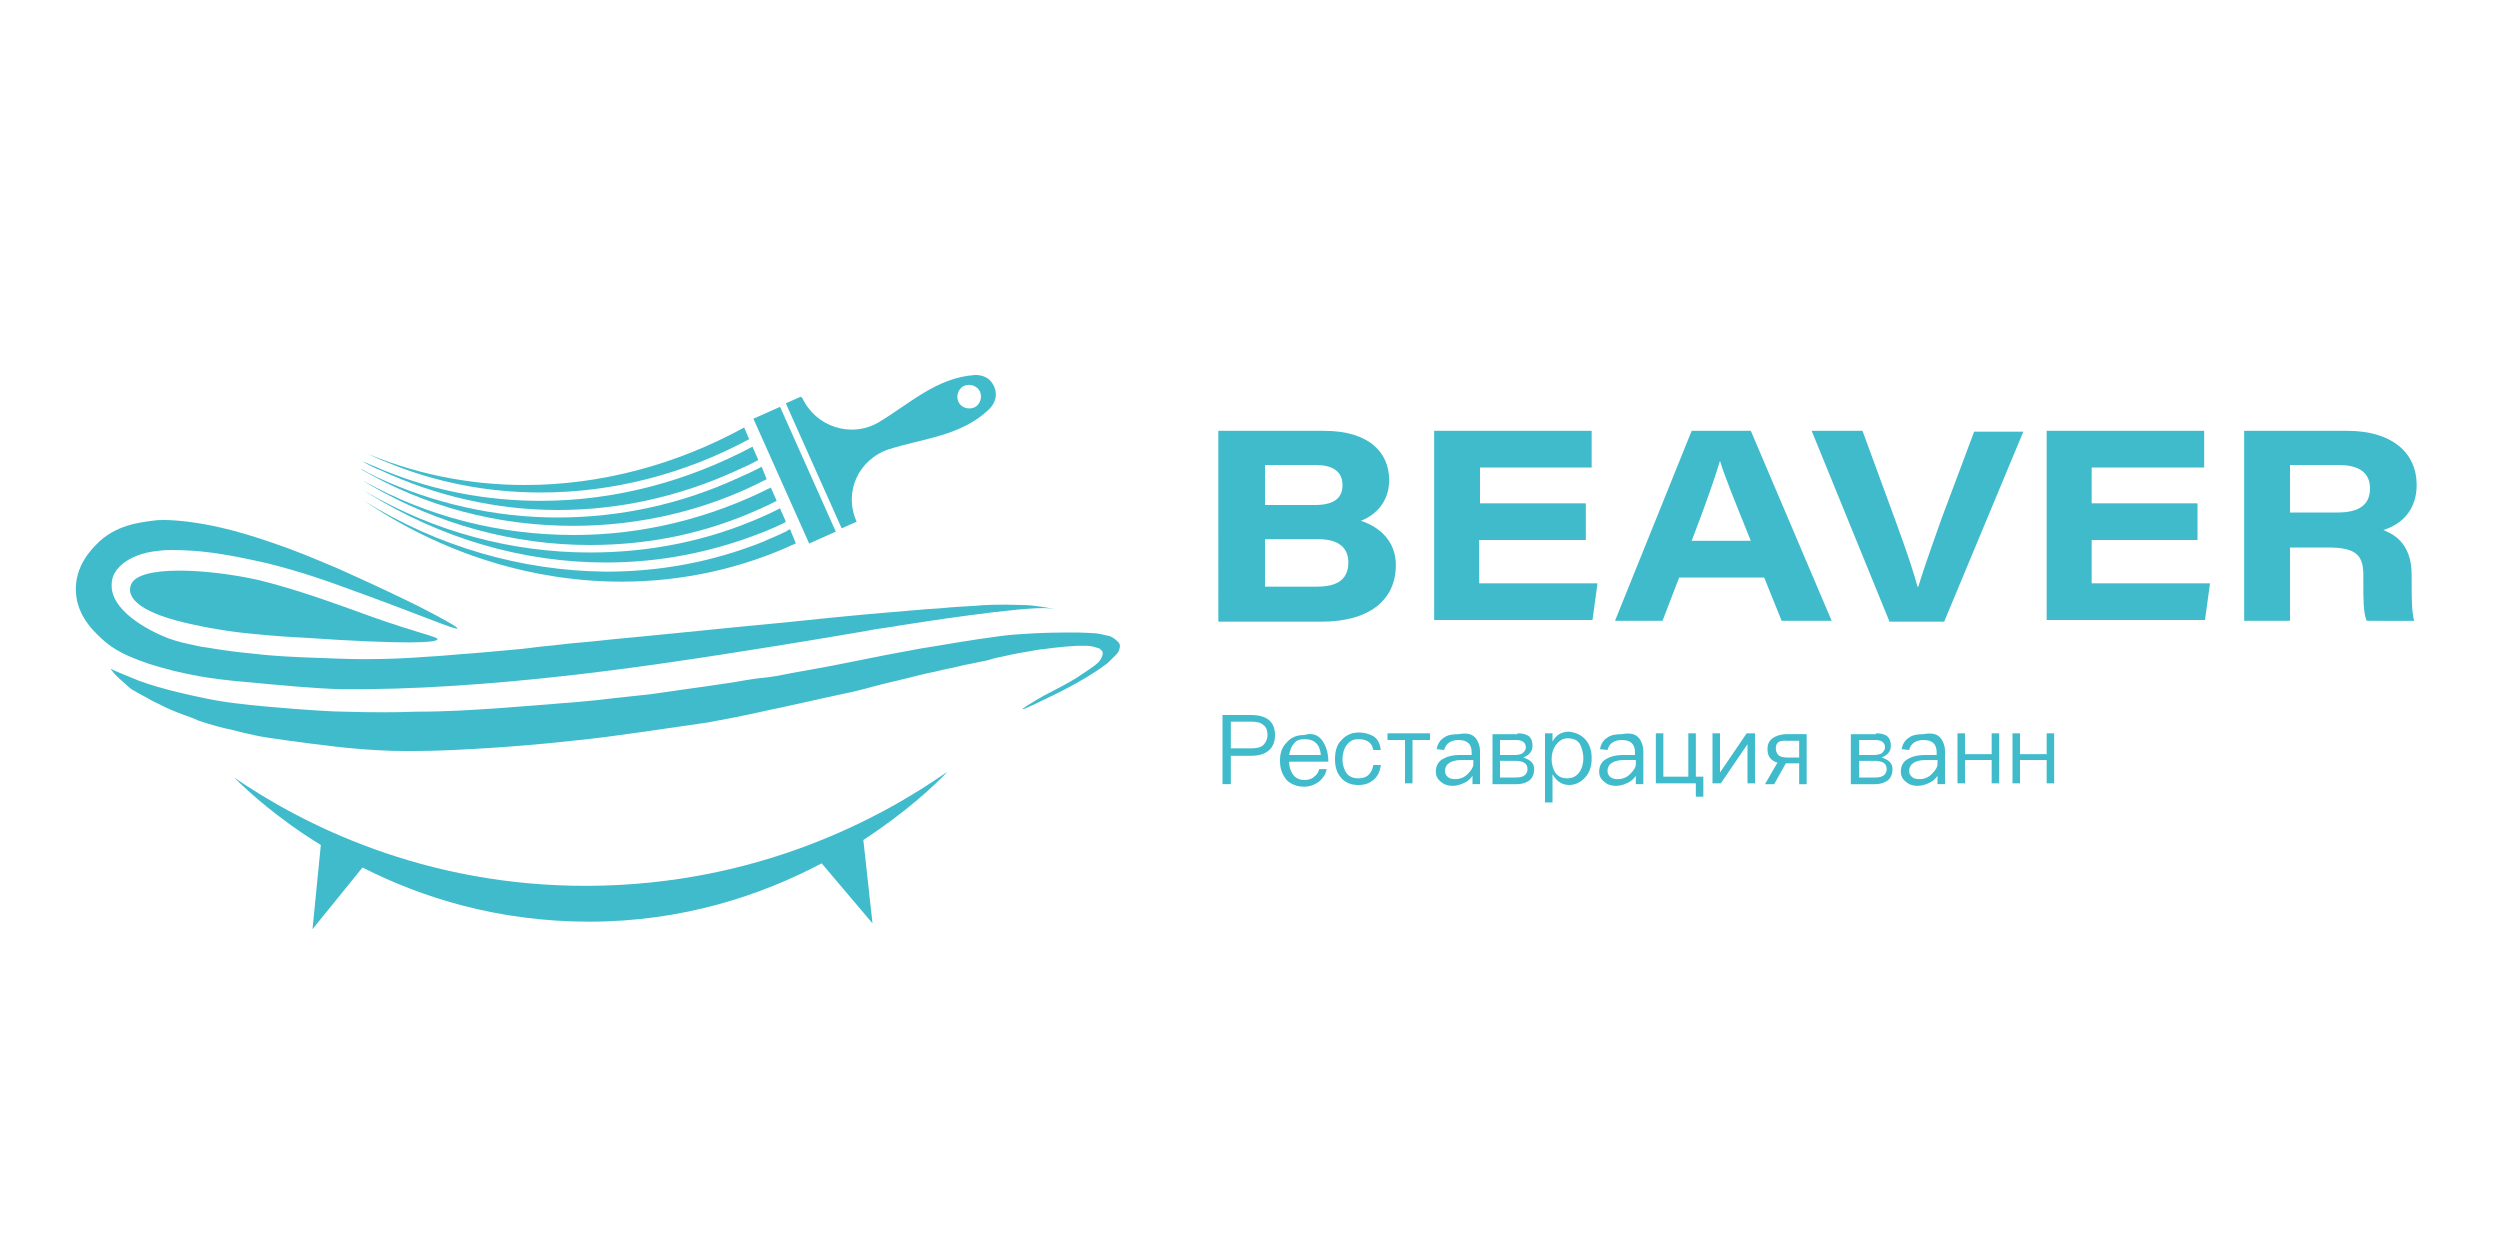 <?xml version="1.0" encoding="utf-8"?>
<!-- Generator: Adobe Illustrator 24.0.3, SVG Export Plug-In . SVG Version: 6.00 Build 0)  -->
<svg version="1.1" id="Warstwa_1" xmlns="http://www.w3.org/2000/svg" xmlns:xlink="http://www.w3.org/1999/xlink" x="0px" y="0px"
	 viewBox="0 0 300 150" style="enable-background:new 0 0 300 150;" xml:space="preserve">
<style type="text/css">
	.st0{fill:#3FBBCB;}
</style>
<g>
	<g>
		<g>
			<path class="st0" d="M146.3,51.7h12.6c5.5,0,7.8,2.7,7.8,5.9c0,2.6-1.6,4.2-3.4,4.9c2.2,0.7,4.2,2.4,4.2,5.3
				c0,4.3-3.3,6.8-8.9,6.8h-12.4V51.7z M157.8,60.6c2.5,0,3.3-1,3.3-2.4c0-1.7-1.3-2.4-3.2-2.4h-6.1v4.8H157.8z M151.7,70.4h6.3
				c2.1,0,3.8-0.6,3.8-2.9c0-1.8-1.2-2.8-3.6-2.8h-6.4V70.4z"/>
			<path class="st0" d="M190.2,64.8h-12.7V70h14.2l-0.6,4.4h-19V51.7h18.9v4.4h-13.4v4.3h12.7V64.8z"/>
			<path class="st0" d="M201.5,69.3l-2,5.2h-5.7l9.2-22.8h7.1l9.7,22.8h-6l-2.1-5.2H201.5z M210.1,64.9c-2.1-5.2-3.2-7.9-3.7-9.6h0
				c-0.5,1.7-1.7,5.2-3.4,9.6H210.1z"/>
			<path class="st0" d="M226.7,74.5l-9.3-22.8h6.1l4,10.9c1.5,4.1,2.2,6.3,2.6,7.8h0.1c0.4-1.3,0.7-2.3,2.8-8.2l3.9-10.4h5.9
				l-9.5,22.8H226.7z"/>
			<path class="st0" d="M263.8,64.8H251V70h14.2l-0.6,4.4h-19V51.7h18.9v4.4H251v4.3h12.7V64.8z"/>
			<path class="st0" d="M274.8,65.7v8.8h-5.5V51.7h12.4c5.3,0,8.3,2.6,8.3,6.5c0,2.9-1.7,4.7-4,5.4c0.9,0.4,3.4,1.3,3.4,5.4v1.1
				c0,1.6,0,3.3,0.3,4.4H284c-0.4-1-0.4-2.4-0.4-4.8v-0.7c0-2.3-0.8-3.3-4.2-3.3H274.8z M274.8,61.5h5.7c2.7,0,3.9-1,3.9-2.9
				c0-1.8-1.2-2.8-3.8-2.8h-5.8V61.5z"/>
		</g>
		<g>
			<path class="st0" d="M150.1,85.8c1.9,0,2.9,0.8,2.9,2.4c0,1.6-1,2.5-2.9,2.5h-2.4v3.4h-1v-8.3H150.1z M147.7,89.8h2.4
				c0.7,0,1.2-0.1,1.5-0.4c0.3-0.3,0.5-0.7,0.5-1.2c0-0.6-0.2-1-0.5-1.2c-0.3-0.3-0.8-0.4-1.5-0.4h-2.4V89.8z"/>
			<path class="st0" d="M158.7,88.9c0.4,0.6,0.7,1.4,0.7,2.5h-4.7c0,0.7,0.2,1.2,0.5,1.6c0.3,0.4,0.8,0.6,1.3,0.6
				c0.5,0,0.9-0.1,1.2-0.4c0.3-0.2,0.5-0.5,0.6-0.9h0.9c-0.1,0.6-0.4,1-0.8,1.4c-0.5,0.4-1.1,0.7-1.9,0.7c-0.9,0-1.6-0.3-2.1-0.8
				c-0.5-0.6-0.8-1.3-0.8-2.3c0-0.9,0.2-1.6,0.8-2.2c0.5-0.6,1.2-0.9,2.1-0.9C157.5,87.9,158.2,88.2,158.7,88.9z M155.3,89.2
				c-0.3,0.3-0.5,0.8-0.6,1.4h3.8c-0.1-1.3-0.8-1.9-1.9-1.9C156,88.7,155.6,88.8,155.3,89.2z"/>
			<path class="st0" d="M164.9,88.4c0.5,0.4,0.7,0.9,0.8,1.6h-0.9c-0.1-0.5-0.3-0.8-0.6-1c-0.3-0.2-0.7-0.3-1.2-0.3
				c-0.6,0-1,0.2-1.4,0.7c-0.3,0.4-0.5,1-0.5,1.7c0,0.7,0.2,1.3,0.5,1.7c0.3,0.4,0.8,0.6,1.4,0.6c1,0,1.6-0.5,1.8-1.6h0.9
				c-0.1,0.8-0.4,1.4-0.9,1.8c-0.5,0.4-1,0.6-1.8,0.6c-0.9,0-1.6-0.3-2.1-0.9c-0.5-0.6-0.7-1.3-0.7-2.2s0.2-1.7,0.7-2.2
				c0.5-0.6,1.2-1,2.1-1C163.8,87.9,164.4,88.1,164.9,88.4z"/>
			<path class="st0" d="M171.6,88v0.8h-2.1v5.2h-0.9v-5.2h-2.1V88H171.6z"/>
			<path class="st0" d="M177.1,88.6c0.3,0.4,0.5,0.9,0.5,1.6v3.9h-0.9v-1c-0.2,0.3-0.5,0.6-0.9,0.8c-0.4,0.2-0.9,0.4-1.5,0.4
				c-0.6,0-1.1-0.2-1.4-0.5c-0.4-0.3-0.6-0.7-0.6-1.2c0-0.7,0.3-1.2,0.8-1.5c0.5-0.3,1.2-0.5,2.1-0.5l1.4,0v-0.3
				c0-1-0.5-1.5-1.6-1.5c-0.4,0-0.8,0.1-1.1,0.3c-0.3,0.2-0.5,0.5-0.6,0.9l-0.9-0.1c0.1-0.6,0.4-1.1,0.9-1.4c0.4-0.3,1-0.4,1.7-0.4
				C176.1,87.9,176.7,88.1,177.1,88.6z M175.4,91.2c-1.3,0-2,0.5-2,1.3c0,0.3,0.1,0.5,0.3,0.7c0.2,0.2,0.5,0.3,0.9,0.3
				c0.6,0,1.1-0.2,1.5-0.6c0.4-0.4,0.7-0.8,0.7-1.2v-0.5L175.4,91.2z"/>
			<path class="st0" d="M182.1,88c0.6,0,1,0.1,1.3,0.3c0.3,0.2,0.5,0.6,0.5,1.2c0,0.7-0.4,1.1-1.1,1.4c0.9,0.3,1.3,0.7,1.3,1.4
				c0,0.6-0.2,1-0.5,1.3c-0.4,0.3-0.9,0.5-1.6,0.5h-2.9v-6H182.1z M180,90.6h1.8c0.4,0,0.7-0.1,0.9-0.2c0.2-0.2,0.4-0.4,0.4-0.7
				c0-0.6-0.4-0.9-1.2-0.9H180V90.6z M180,93.3h1.9c0.5,0,0.9-0.1,1.1-0.3c0.2-0.2,0.3-0.4,0.3-0.7c0-0.7-0.5-1-1.5-1H180V93.3z"/>
			<path class="st0" d="M190.3,88.8c0.5,0.6,0.7,1.3,0.7,2.2c0,0.9-0.2,1.6-0.7,2.2c-0.5,0.6-1.2,1-2,1s-1.5-0.4-2-1.3v3.4h-0.9V88
				h0.9v1c0.4-0.8,1.1-1.2,2-1.2C189.1,87.9,189.8,88.2,190.3,88.8z M186.7,89.4c-0.3,0.4-0.5,1-0.5,1.6v0.1c0,0.7,0.2,1.3,0.5,1.7
				c0.3,0.4,0.8,0.6,1.3,0.6c0.7,0,1.1-0.2,1.5-0.7c0.3-0.4,0.5-1,0.5-1.7c0-0.7-0.2-1.3-0.4-1.7c-0.3-0.5-0.8-0.7-1.5-0.7
				C187.5,88.6,187.1,88.9,186.7,89.4z"/>
			<path class="st0" d="M196.7,88.6c0.3,0.4,0.5,0.9,0.5,1.6v3.9h-0.9v-1c-0.2,0.3-0.5,0.6-0.9,0.8c-0.4,0.2-0.9,0.4-1.5,0.4
				c-0.6,0-1.1-0.2-1.4-0.5c-0.4-0.3-0.6-0.7-0.6-1.2c0-0.7,0.3-1.2,0.8-1.5c0.5-0.3,1.2-0.5,2.1-0.5l1.4,0v-0.3
				c0-1-0.5-1.5-1.6-1.5c-0.4,0-0.8,0.1-1.1,0.3c-0.3,0.2-0.5,0.5-0.6,0.9l-0.9-0.1c0.1-0.6,0.4-1.1,0.9-1.4c0.4-0.3,1-0.4,1.7-0.4
				C195.7,87.9,196.3,88.1,196.7,88.6z M194.9,91.2c-1.3,0-2,0.5-2,1.3c0,0.3,0.1,0.5,0.3,0.7c0.2,0.2,0.5,0.3,0.9,0.3
				c0.6,0,1.1-0.2,1.5-0.6c0.4-0.4,0.7-0.8,0.7-1.2v-0.5L194.9,91.2z"/>
			<path class="st0" d="M199.6,88v5.2h3V88h0.9v5.2h0.9v2.4h-0.9v-1.6h-4.8v-6H199.6z"/>
			<path class="st0" d="M206.4,88v4.7l3.2-4.7h1v6h-0.9v-4.7l-3.2,4.7h-1v-6H206.4z"/>
			<path class="st0" d="M216.8,94.1h-0.9v-2.5h-1.6l-1.4,2.5h-1.1l1.5-2.6c-0.2,0-0.3-0.1-0.5-0.2c-0.5-0.3-0.7-0.8-0.7-1.4
				c0-0.6,0.2-1,0.6-1.3c0.4-0.3,1-0.5,1.7-0.5h2.4V94.1z M213.1,89.8c0,0.3,0.1,0.6,0.3,0.8c0.2,0.2,0.6,0.3,1,0.3h1.5v-2h-1.4
				C213.5,88.8,213.1,89.1,213.1,89.8z"/>
			<path class="st0" d="M225.1,88c0.6,0,1,0.1,1.3,0.3c0.3,0.2,0.5,0.6,0.5,1.2c0,0.7-0.4,1.1-1.1,1.4c0.9,0.3,1.3,0.7,1.3,1.4
				c0,0.6-0.2,1-0.5,1.3c-0.4,0.3-0.9,0.5-1.6,0.5h-2.9v-6H225.1z M223.1,90.6h1.8c0.4,0,0.7-0.1,0.9-0.2c0.2-0.2,0.4-0.4,0.4-0.7
				c0-0.6-0.4-0.9-1.2-0.9h-1.9V90.6z M223.1,93.3h1.9c0.5,0,0.9-0.1,1.1-0.3c0.2-0.2,0.3-0.4,0.3-0.7c0-0.7-0.5-1-1.5-1h-1.8V93.3z
				"/>
			<path class="st0" d="M232.9,88.6c0.3,0.4,0.5,0.9,0.5,1.6v3.9h-0.9v-1c-0.2,0.3-0.5,0.6-0.9,0.8c-0.4,0.2-0.9,0.4-1.5,0.4
				c-0.6,0-1.1-0.2-1.4-0.5c-0.4-0.3-0.6-0.7-0.6-1.2c0-0.7,0.3-1.2,0.8-1.5c0.5-0.3,1.2-0.5,2.1-0.5l1.4,0v-0.3
				c0-1-0.5-1.5-1.6-1.5c-0.4,0-0.8,0.1-1.1,0.3c-0.3,0.2-0.5,0.5-0.6,0.9l-0.9-0.1c0.1-0.6,0.4-1.1,0.9-1.4c0.4-0.3,1-0.4,1.7-0.4
				C231.9,87.9,232.5,88.1,232.9,88.6z M231.1,91.2c-1.3,0-2,0.5-2,1.3c0,0.3,0.1,0.5,0.3,0.7c0.2,0.2,0.5,0.3,0.9,0.3
				c0.6,0,1.1-0.2,1.5-0.6c0.4-0.4,0.7-0.8,0.7-1.2v-0.5L231.1,91.2z"/>
			<path class="st0" d="M235.8,88v2.5h3.2V88h0.9v6h-0.9v-2.8h-3.2v2.8h-0.9v-6H235.8z"/>
			<path class="st0" d="M242.4,88v2.5h3.2V88h0.9v6h-0.9v-2.8h-3.2v2.8h-0.9v-6H242.4z"/>
		</g>
	</g>
	<g>
		<g>
			<path class="st0" d="M54.9,75.4c0.1-0.2-4.5-2.6-6-3.3c-3.5-1.7-6.4-3-8.4-3.9c-3.1-1.3-5.2-2.2-8.2-3.2
				c-4.7-1.6-7.5-2.1-9.8-2.4c-2.5-0.3-3.7-0.2-4.3-0.1c-1.4,0.2-4.4,0.5-6.6,2.8C11,65.9,9,67.9,9.1,70.9c0.1,3.2,2.5,5.2,3.5,6.1
				c1.2,1,2.5,1.7,5.1,2.6c4.6,1.5,8.4,1.9,10.3,2.1c6.4,0.6,9.6,0.9,12.8,1c17.6,0.2,37.7-2.9,46.1-4.2c1.3-0.2,8.9-1.4,13-2.1
				c0.5-0.1,2.5-0.4,5.2-0.9c1.3-0.2,2.2-0.3,2.6-0.4c1.9-0.3,15.2-2.4,18.2-2.1c0.1,0,0.8,0.1,0.8,0.1l0,0c0,0-1.1-0.2-1.8-0.3
				c-0.7-0.1-1.4-0.2-2.4-0.2c-2.4-0.1-4.6,0-5.5,0.1c-1.4,0.1-2.3,0.1-4.2,0.3c-2,0.1-4.9,0.4-8.6,0.7c-2.1,0.2-3.3,0.3-5.2,0.5
				c-6.6,0.7-7.2,0.7-15.1,1.5c-5.2,0.5-5.8,0.6-10.2,1c-4.5,0.5-4.6,0.4-6.9,0.7c-3.2,0.3-3.1,0.4-5.6,0.6c-2,0.2-3.5,0.3-4.5,0.4
				c-1.7,0.1-3.3,0.3-5.3,0.4c-2.7,0.2-4.9,0.3-7.7,0.3c-2.2,0-3.8-0.1-6.8-0.2c-2.5-0.1-4.4-0.2-6.9-0.5c-3.2-0.3-5-0.7-5.9-0.8
				c-1.9-0.4-2.8-0.6-3.9-1c-2.6-1-6.9-3.4-6.8-6.4c0-0.7,0.2-1.2,0.4-1.5c0,0,1.1-2.2,5.2-2.6c0.7-0.1,1.5-0.1,1.5-0.1
				c1.6,0,3.7,0.1,6.1,0.5c1.2,0.2,2.9,0.5,5.5,1.1c4,1,7.1,2.1,9,2.8C50.3,73.7,54.8,75.7,54.9,75.4z"/>
			<g>
				<path class="st0" d="M103.6,100.8c5.2-3.4,8.6-6.6,10.1-8.2c-8,5.6-22.8,13.6-43.1,13.7c-19.8,0.1-34.5-7.5-42.5-13
					c1.7,1.7,5.2,4.9,10.4,8.1l-1,10.1l6-7.4l0,0c7.1,3.6,16.2,6.5,27.2,6.5c11.3,0,20.7-3.2,27.9-7l6.1,7.2L103.6,100.8z"/>
				<path class="st0" d="M52.5,76.7c0-0.3-2.3-0.7-8.2-2.8c-1.9-0.7-2.2-0.8-3.9-1.4c-2.2-0.8-6.1-2.1-9.4-2.9
					c-5.8-1.3-14.4-1.9-15.3,0.6c-0.1,0.3-0.1,0.6-0.1,0.7c0.3,2.3,5,3.5,7.8,4.1c0.6,0.1,2.1,0.5,5.4,0.9c4.4,0.5,7.3,0.6,7.3,0.6
					C49.3,77.4,52.5,77.1,52.5,76.7z"/>
				<path class="st0" d="M122.7,85.1c0,0.1,1.5-0.6,2.7-1.2c0,0,4.4-2,7.2-4.1c0.2-0.1,0.5-0.4,1.2-1.1c0.2-0.2,0.4-0.4,0.5-0.7
					c0-0.1,0.2-0.5,0-0.8c-0.1-0.2-0.3-0.3-0.5-0.5c-0.4-0.3-0.7-0.4-0.8-0.4c-0.8-0.2-1.4-0.3-1.5-0.3c-1.5-0.1-2.5-0.1-2.5-0.1
					c-1.6,0-3.9,0-6.6,0.2c-1.7,0.1-2.9,0.3-5,0.6c-2.7,0.4-4.8,0.8-6.8,1.1c-2.1,0.4-3.7,0.7-4.3,0.8c-2.1,0.4-2.4,0.5-4.5,0.9
					c-1.5,0.3-2.5,0.5-4.2,0.8c-2.2,0.4-3.4,0.6-4.3,0.8c-1.8,0.3-1.9,0.2-3.7,0.5c-1.7,0.3-1.7,0.3-3.8,0.6
					c-1.2,0.2-2.2,0.3-4.2,0.6c-2.2,0.3-3.3,0.5-4.4,0.6c-1.7,0.2-3,0.3-5.4,0.6c-1.3,0.1-2.8,0.3-4.6,0.4c-0.9,0.1-3.8,0.3-7.6,0.6
					c-3.1,0.2-5.9,0.4-9.7,0.4c-2.5,0.1-5.1,0.1-8.6,0c-1.3,0-4.7-0.2-9.2-0.6c-3.1-0.3-5.3-0.5-8.4-1.2c0,0-4-0.8-7-1.9
					c-0.7-0.3-3-1.2-3.3-1.4c0,0-0.1-0.1-0.1,0c0,0,0.5,0.7,1.1,1.2c0.2,0.2,0.6,0.5,1,0.9c0.3,0.3,0.7,0.5,1.6,1
					c0.8,0.4,1.2,0.7,1.9,1c1.3,0.7,2.4,1.1,3.2,1.4c0.6,0.2,1.1,0.4,1.8,0.7c1.5,0.5,2.6,0.8,4,1.1c1.5,0.4,2.6,0.6,3,0.7
					c0.4,0.1,1.7,0.3,3.9,0.6c2.8,0.4,4.9,0.6,5.5,0.7c1.7,0.2,3.9,0.4,6.7,0.5c0.7,0,3,0.1,7.4-0.1c1.7-0.1,7-0.3,14.2-1.1
					c3-0.3,5.2-0.6,8-1c3.5-0.5,5.5-0.8,8.3-1.2c2.1-0.4,3.9-0.7,7.4-1.5c2-0.4,4.1-0.9,6.4-1.4c2.8-0.6,4.2-0.9,5.3-1.2
					c1.8-0.5,2.3-0.6,4.8-1.2c0.8-0.2,1.9-0.5,3.4-0.8c0.4-0.1,1.2-0.3,2.7-0.6c1.1-0.3,1.5-0.3,2.3-0.5c1.6-0.3,1.4-0.3,2.1-0.5
					c1.8-0.4,2.7-0.6,4-0.8c1-0.2,1.7-0.3,1.9-0.3c0,0,2-0.3,4-0.4c0.2,0,0.5,0,1.2,0c0.1,0,0.4,0,0.8,0.1c0.4,0.1,0.6,0.2,0.7,0.2
					c0.1,0.1,0.3,0.2,0.4,0.4c0,0.1,0.1,0.3-0.1,0.7c-0.3,0.7-1,1.1-2.8,2.3c-0.1,0.1-0.2,0.1-0.3,0.2c-0.3,0.2-0.7,0.4-1.4,0.8
					c-0.4,0.2-1.1,0.6-1.9,1C125.7,83.2,122.6,85,122.7,85.1z"/>
			</g>
		</g>
		<g>
			<g>
				<path id="XMLID_18_" class="st0" d="M89.3,51.3C81.1,55.8,72,58.2,63,58.2c-6.9,0-13.6-1.4-19.7-4.1c0.2,0.1,0.5,0.2,0.7,0.3
					c0.8,0.4,1.7,0.8,2.5,1.1c5.8,2.4,12,3.6,18.4,3.6c8.6,0,17.2-2.2,25-6.4L89.3,51.3z"/>
				<path id="XMLID_16_" class="st0" d="M91.4,56c-0.9,0.5-1.8,0.9-2.7,1.3c-6.9,3.2-14.3,4.8-21.8,4.8c-7.5,0-15-1.7-21.8-4.9
					c-0.6-0.3-1.2-0.6-1.7-0.9c0,0,0,0-0.1,0c7.7,4.5,16.4,6.8,25.5,6.8c8.1,0,16.1-1.9,23.2-5.6L91.4,56z"/>
				<path id="XMLID_14_" class="st0" d="M43.6,58.8c0.2,0.1,0.4,0.3,0.6,0.4c8.7,5.4,18.5,8.3,28.5,8.3c6.4,0,12.6-1.2,18.5-3.5
					c0.6-0.2,1.2-0.5,1.7-0.7c0.3-0.1,0.6-0.3,0.9-0.4c0.2-0.1,0.4-0.2,0.5-0.3L93.6,61c-0.4,0.2-0.8,0.4-1.2,0.6
					c-0.3,0.1-0.6,0.3-0.9,0.4C85,64.9,78,66.3,70.8,66.3c-9.4,0-18.7-2.5-26.9-7.3C43.8,58.9,43.7,58.9,43.6,58.8z"/>
			</g>
			<g>
				<g id="XMLID_19_">
					<path id="XMLID_21_" class="st0" d="M96.1,47.6l-1.8,0.8l6.7,15l1.8-0.8l0,0c-1.6-3.5,0.2-7.5,3.9-8.7c4.1-1.3,8.7-1.6,12-4.8
						c0.3-0.3,1.2-1.3,0.6-2.7c-0.6-1.4-1.9-1.4-2.3-1.4c-4.6,0.3-7.9,3.5-11.6,5.7c-3.3,1.9-7.5,0.5-9.1-2.9L96.1,47.6z
						 M115.7,46.3c0.7-0.3,1.6,0,1.9,0.7c0.3,0.7,0,1.6-0.7,1.9c-0.7,0.3-1.6,0-1.9-0.7C114.7,47.5,115,46.6,115.7,46.3z"/>
					
						<rect id="XMLID_20_" x="93.7" y="48.7" transform="matrix(-0.913 0.408 -0.408 -0.913 205.713 70.025)" class="st0" width="3.5" height="16.4"/>
				</g>
				<g>
					<path id="XMLID_17_" class="st0" d="M90.3,53.6c-7.9,4.2-16.6,6.5-25.4,6.5c-6.5,0-12.8-1.2-18.7-3.6c-0.9-0.4-1.7-0.7-2.6-1.1
						c-0.1,0-0.1-0.1-0.2-0.1c0.2,0.1,0.3,0.2,0.5,0.3c0.6,0.3,1.1,0.6,1.7,0.8c6.6,3.1,14,4.8,21.3,4.8c7.4,0,14.6-1.6,21.4-4.7
						c0.9-0.4,1.8-0.8,2.7-1.3L90.3,53.6z"/>
					<path id="XMLID_15_" class="st0" d="M43.6,57.7c0.3,0.2,0.5,0.3,0.8,0.5c8.1,4.7,17.2,7.2,26.4,7.2c7.1,0,13.9-1.4,20.3-4.3
						c0.3-0.1,0.6-0.3,0.9-0.4c0.4-0.2,0.8-0.4,1.2-0.6l-0.7-1.6c-7.3,3.7-15.4,5.7-23.6,5.7C59.9,64.2,51.3,62,43.6,57.7z"/>
					<path id="XMLID_13_" class="st0" d="M43.7,60.1c9.3,6.3,20.1,9.7,30.9,9.7c7.3,0,14.5-1.6,20.9-4.6l-0.7-1.7
						c-0.2,0.1-0.4,0.2-0.5,0.3c-0.3,0.1-0.6,0.3-0.9,0.4c-0.6,0.3-1.2,0.5-1.8,0.8c-6,2.4-12.3,3.6-18.9,3.6
						C62.6,68.5,52.5,65.6,43.7,60.1z"/>
				</g>
			</g>
		</g>
	</g>
</g>
</svg>
